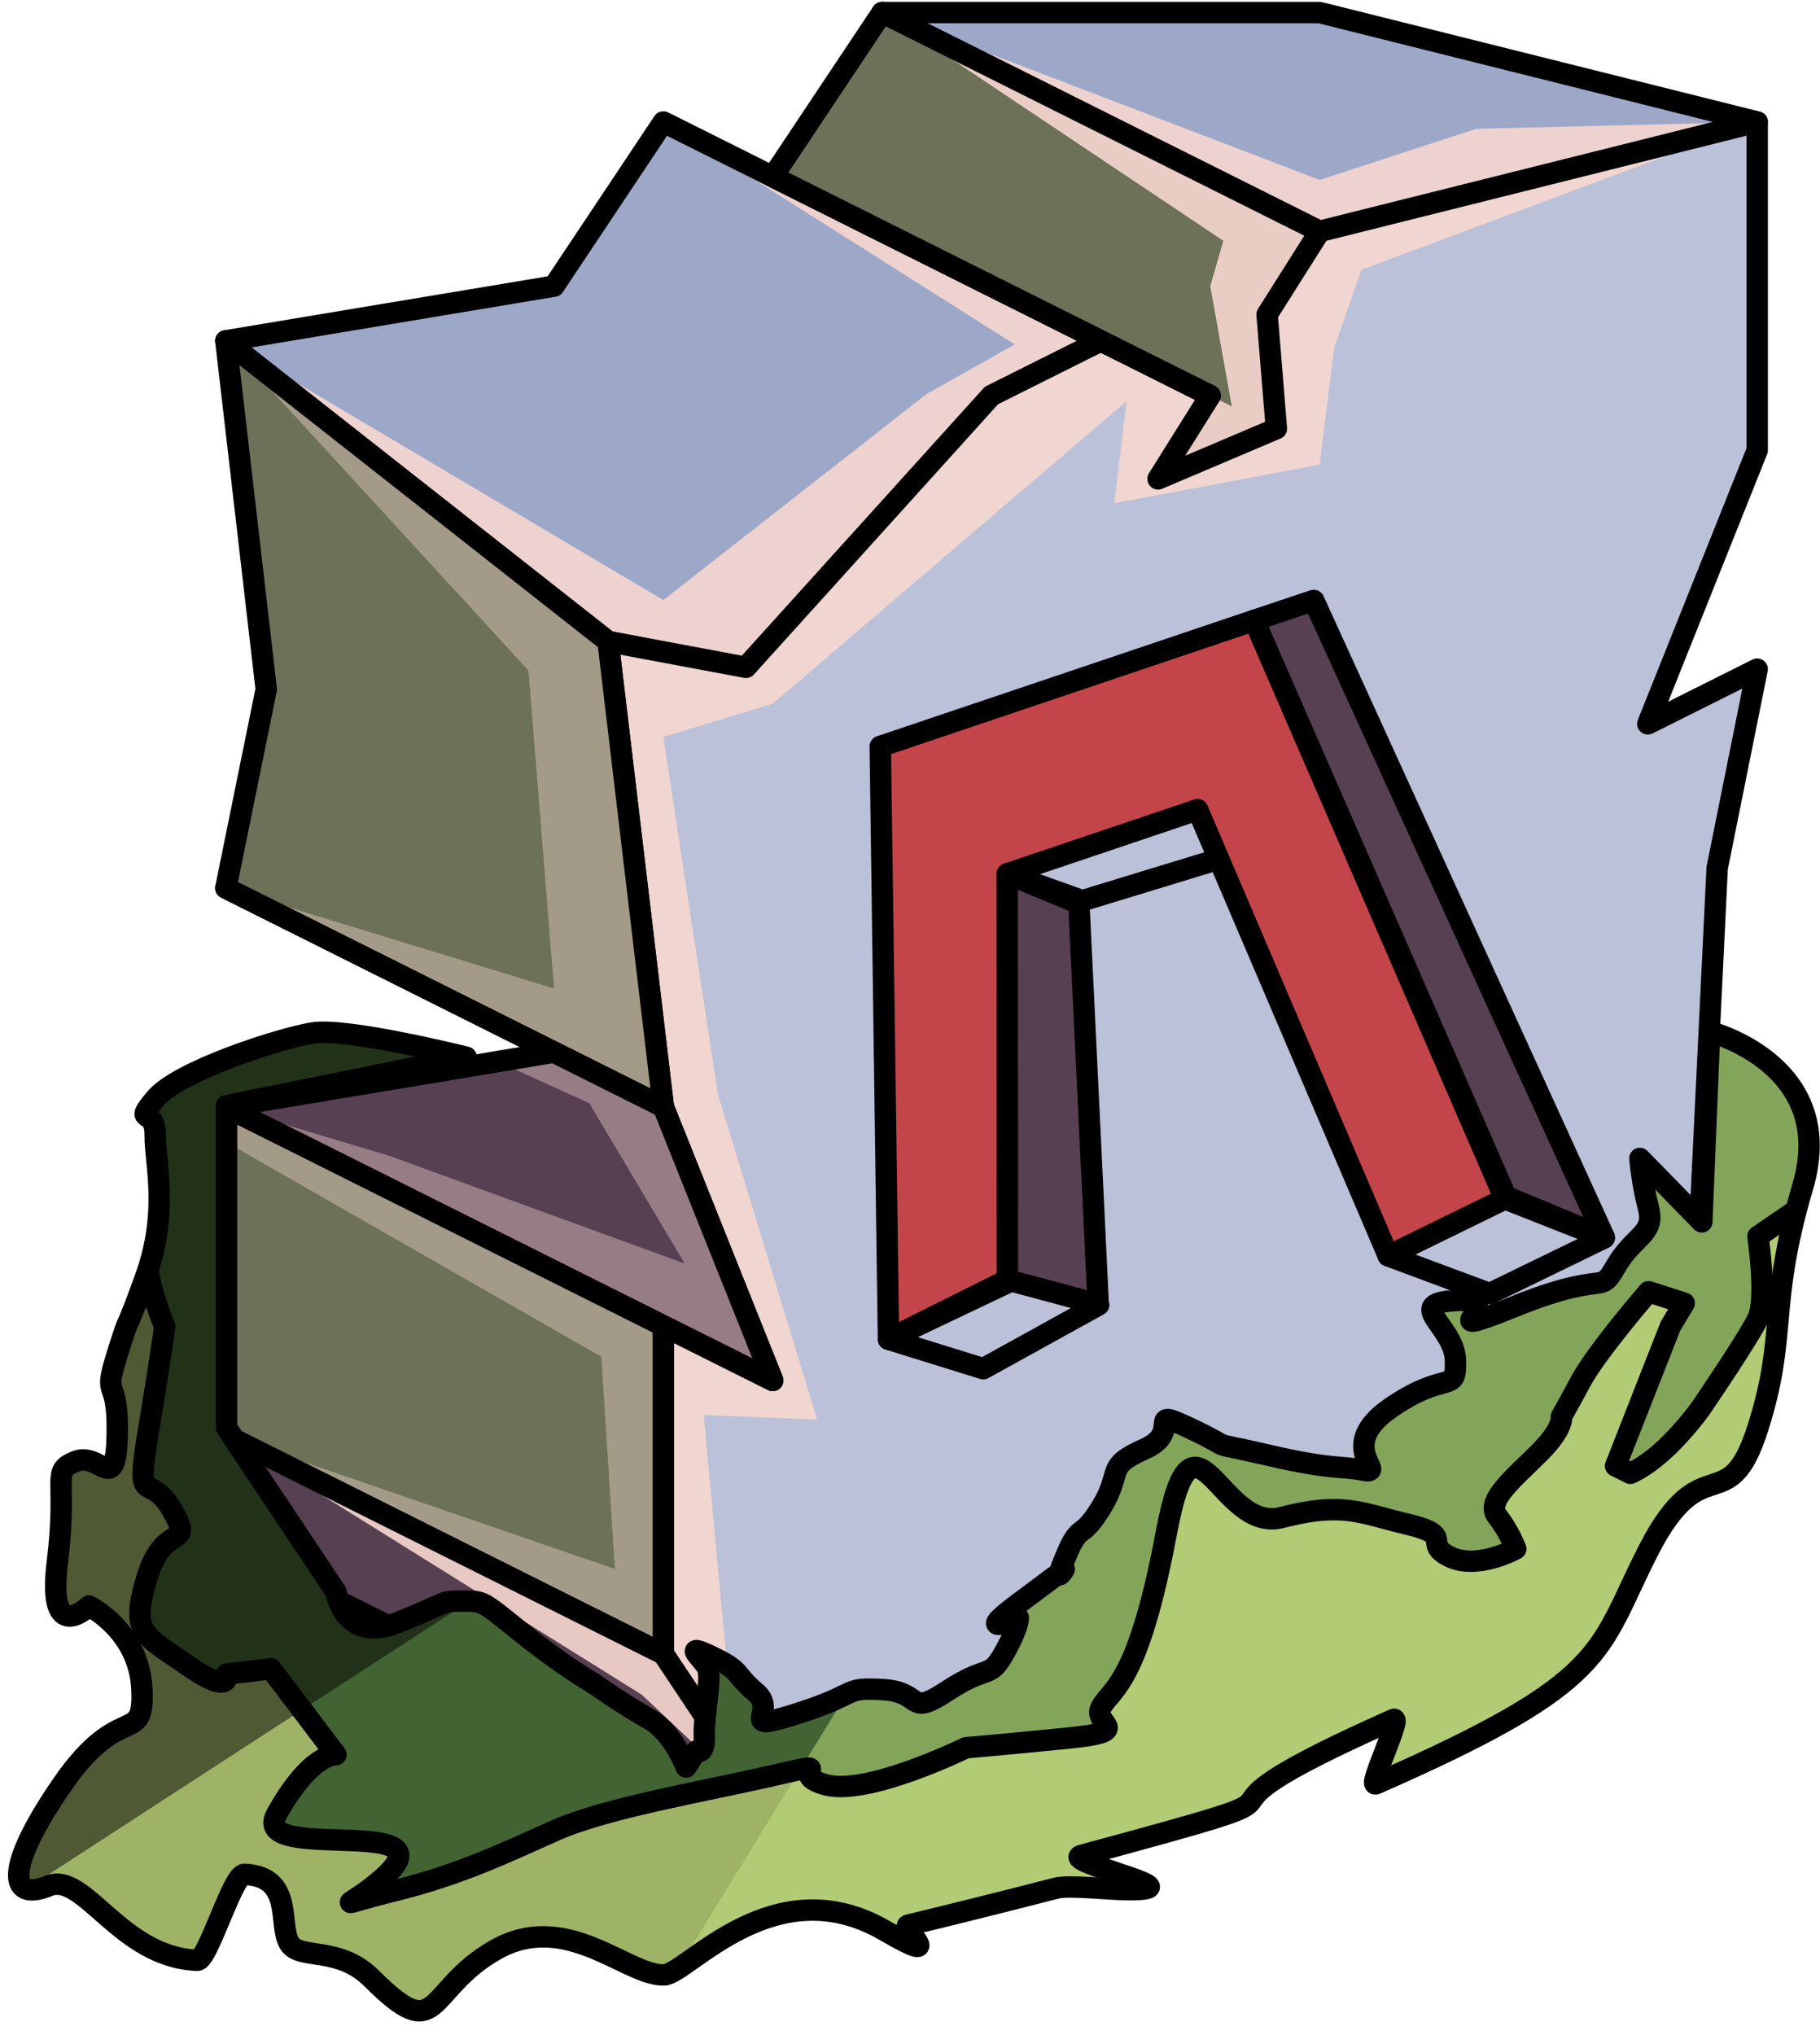 <?xml version="1.0" encoding="UTF-8" standalone="no"?><!DOCTYPE svg PUBLIC "-//W3C//DTD SVG 1.1//EN" "http://www.w3.org/Graphics/SVG/1.1/DTD/svg11.dtd"><svg width="100%" height="100%" viewBox="0 0 85 95" version="1.1" xmlns="http://www.w3.org/2000/svg" xmlns:xlink="http://www.w3.org/1999/xlink" xml:space="preserve" xmlns:serif="http://www.serif.com/" style="fill-rule:evenodd;clip-rule:evenodd;stroke-linecap:round;stroke-linejoin:round;stroke-miterlimit:1.5;"><g id="N_Runestone_grass_2"><g id="F_Runestone_runes_2"><g><g><path d="M61.632,0.586l20.434,5.108l-20.434,5.109l-20.434,-10.217l20.434,0Z" style="fill:#9da8c9;"/><clipPath id="_clip1"><path d="M61.632,0.586l20.434,5.108l-20.434,5.109l-20.434,-10.217l20.434,0Z"/></clipPath><g clip-path="url(#_clip1)"><path d="M82.066,5.694l-18.481,6.9l-1.279,3.654l-0.674,5.443l-9.596,1.806l0.581,-4.774l-16.528,14.129l-5.108,1.548l2.539,16.645l4.646,15.226l-5.302,-0.216l1.044,11.184l2.181,7.637l-6.117,-5.766l-19.425,-12.114l18.167,6.242l-0.629,-9.902l-17.538,-10.033l0,-1.632l7.619,2.277l13.806,5.033l-4.452,-7.484l-4.129,-1.871l2.481,-0.509l-15.325,-7.663l15.325,4.688l-1.19,-14.839l-14.135,-15.392l20.434,12.102l12.281,-9.613l4.129,-2.322l-16.41,-10.384l26.546,13.273l-1.004,-5.61l0.61,-2.118l-15.935,-10.653l20.434,7.814l7.308,-2.387l13.126,-0.319Z" style="fill:#f6d7d0;fill-opacity:0.9;"/></g><path d="M61.632,0.586l20.434,5.108l-20.434,5.109l-20.434,-10.217l20.434,0Z" style="fill:none;stroke:#000;stroke-width:1px;"/><path d="M30.981,5.694l-5.109,7.663l-15.325,2.554l17.852,14.035l6.39,1.254l11.517,-12.735l5.109,-2.554l-20.434,-10.217" style="fill:#9da8c9;"/><clipPath id="_clip2"><path d="M30.981,5.694l-5.109,7.663l-15.325,2.554l17.852,14.035l6.39,1.254l11.517,-12.735l5.109,-2.554l-20.434,-10.217"/></clipPath><g clip-path="url(#_clip2)"><path d="M82.066,5.694l-18.481,6.9l-1.279,3.654l-0.674,5.443l-9.596,1.806l0.581,-4.774l-16.528,14.129l-5.108,1.548l2.539,16.645l4.646,15.226l-5.302,-0.216l1.044,11.184l2.181,7.637l-6.117,-5.766l-19.425,-12.114l18.167,6.242l-0.629,-9.902l-17.538,-10.033l0,-1.632l7.619,2.277l13.806,5.033l-4.452,-7.484l-4.129,-1.871l2.481,-0.509l-15.325,-7.663l15.325,4.688l-1.19,-14.839l-14.135,-15.392l20.434,12.102l12.281,-9.613l4.129,-2.322l-16.41,-10.384l26.546,13.273l-1.004,-5.61l0.61,-2.118l-15.935,-10.653l20.434,7.814l7.308,-2.387l13.126,-0.319Z" style="fill:#f6d7d0;fill-opacity:0.9;"/></g><path d="M30.981,5.694l-5.109,7.663l-15.325,2.554l17.852,14.035l6.39,1.254l11.517,-12.735l5.109,-2.554l-20.434,-10.217" style="fill:none;stroke:#000;stroke-width:1px;"/><path d="M82.066,5.694l-20.434,5.109l-5.109,7.662l-5.108,-2.554l-5.109,2.554l-11.468,12.687l-6.441,-1.207l2.584,21.726l5.108,12.771l-5.108,-2.554l0,15.325l5.108,7.663l15.326,-7.663l0,-5.108l5.108,-2.554l5.109,2.554l17.456,-8.728l1.11,-22.857l1.868,-9.283l-5.108,2.554l5.108,-12.771l0,-15.326Z" style="fill:#bac1d8;"/><clipPath id="_clip3"><path d="M82.066,5.694l-20.434,5.109l-5.109,7.662l-5.108,-2.554l-5.109,2.554l-11.468,12.687l-6.441,-1.207l2.584,21.726l5.108,12.771l-5.108,-2.554l0,15.325l5.108,7.663l15.326,-7.663l0,-5.108l5.108,-2.554l5.109,2.554l17.456,-8.728l1.11,-22.857l1.868,-9.283l-5.108,2.554l5.108,-12.771l0,-15.326Z"/></clipPath><g clip-path="url(#_clip3)"><path d="M82.066,5.694l-18.481,6.9l-1.279,3.654l-0.674,5.443l-9.596,1.806l0.581,-4.774l-16.528,14.129l-5.108,1.548l2.539,16.645l4.646,15.226l-5.302,-0.216l1.044,11.184l2.181,7.637l-6.117,-5.766l-19.425,-12.114l18.167,6.242l-0.629,-9.902l-17.538,-10.033l0,-1.632l7.619,2.277l13.806,5.033l-4.452,-7.484l-4.129,-1.871l2.481,-0.509l-15.325,-7.663l15.325,4.688l-1.19,-14.839l-14.135,-15.392l20.434,12.102l12.281,-9.613l4.129,-2.322l-16.41,-10.384l26.546,13.273l-1.004,-5.61l0.61,-2.118l-15.935,-10.653l20.434,7.814l7.308,-2.387l13.126,-0.319Z" style="fill:#f6d7d0;fill-opacity:0.9;"/></g><path d="M82.066,5.694l-20.434,5.109l-5.109,7.662l-5.108,-2.554l-5.109,2.554l-11.468,12.687l-6.441,-1.207l2.584,21.726l5.108,12.771l-5.108,-2.554l0,15.325l5.108,7.663l15.326,-7.663l0,-5.108l5.108,-2.554l5.109,2.554l17.456,-8.728l1.11,-22.857l1.868,-9.283l-5.108,2.554l5.108,-12.771l0,-15.326Z" style="fill:none;stroke:#000;stroke-width:1px;"/><path d="M10.547,15.911l17.852,14.035l2.582,21.725l-20.434,-10.217l1.887,-9.274l-1.887,-16.269Z" style="fill:#6c7157;"/><clipPath id="_clip4"><path d="M10.547,15.911l17.852,14.035l2.582,21.725l-20.434,-10.217l1.887,-9.274l-1.887,-16.269Z"/></clipPath><g clip-path="url(#_clip4)"><path d="M82.066,5.694l-18.481,6.9l-1.279,3.654l-0.674,5.443l-9.596,1.806l0.581,-4.774l-16.528,14.129l-5.108,1.548l2.539,16.645l4.646,15.226l-5.302,-0.216l1.044,11.184l2.181,7.637l-6.117,-5.766l-19.425,-12.114l18.167,6.242l-0.629,-9.902l-17.538,-10.033l0,-1.632l7.619,2.277l13.806,5.033l-4.452,-7.484l-4.129,-1.871l2.481,-0.509l-15.325,-7.663l15.325,4.688l-1.19,-14.839l-14.135,-15.392l20.434,12.102l12.281,-9.613l4.129,-2.322l-16.41,-10.384l26.546,13.273l-1.004,-5.61l0.61,-2.118l-15.935,-10.653l20.434,7.814l7.308,-2.387l13.126,-0.319Z" style="fill:#f6d7d0;fill-opacity:0.4;"/></g><path d="M10.547,15.911l17.852,14.035l2.582,21.725l-20.434,-10.217l1.887,-9.274l-1.887,-16.269Z" style="fill:none;stroke:#000;stroke-width:1px;"/><path d="M36.089,84.876l-20.434,-10.217l-5.108,-7.663l0,-15.325l20.434,10.217l0,15.325l5.108,7.663Z" style="fill:#6c7157;"/><clipPath id="_clip5"><path d="M36.089,84.876l-20.434,-10.217l-5.108,-7.663l0,-15.325l20.434,10.217l0,15.325l5.108,7.663Z"/></clipPath><g clip-path="url(#_clip5)"><path d="M82.066,5.694l-18.481,6.9l-1.279,3.654l-0.674,5.443l-9.596,1.806l0.581,-4.774l-16.528,14.129l-5.108,1.548l2.539,16.645l4.646,15.226l-5.302,-0.216l1.044,11.184l2.181,7.637l-6.117,-5.766l-19.425,-12.114l18.167,6.242l-0.629,-9.902l-17.538,-10.033l0,-1.632l7.619,2.277l13.806,5.033l-4.452,-7.484l-4.129,-1.871l2.481,-0.509l-15.325,-7.663l15.325,4.688l-1.19,-14.839l-14.135,-15.392l20.434,12.102l12.281,-9.613l4.129,-2.322l-16.41,-10.384l26.546,13.273l-1.004,-5.61l0.61,-2.118l-15.935,-10.653l20.434,7.814l7.308,-2.387l13.126,-0.319Z" style="fill:#f6d7d0;fill-opacity:0.4;"/></g><path d="M36.089,84.876l-20.434,-10.217l-5.108,-7.663l0,-15.325l20.434,10.217l0,15.325l5.108,7.663Z" style="fill:none;stroke:#000;stroke-width:1px;"/><path d="M10.547,41.454l15.325,7.663l-15.325,2.554l25.542,12.771l-5.108,-12.771l-20.434,-10.217Z" style="fill:#574052;"/><clipPath id="_clip6"><path d="M10.547,41.454l15.325,7.663l-15.325,2.554l25.542,12.771l-5.108,-12.771l-20.434,-10.217Z"/></clipPath><g clip-path="url(#_clip6)"><path d="M82.066,5.694l-18.481,6.9l-1.279,3.654l-0.674,5.443l-9.596,1.806l0.581,-4.774l-16.528,14.129l-5.108,1.548l2.539,16.645l4.646,15.226l-5.302,-0.216l1.044,11.184l2.181,7.637l-6.117,-5.766l-19.425,-12.114l18.167,6.242l-0.629,-9.902l-17.538,-10.033l0,-1.632l7.619,2.277l13.806,5.033l-4.452,-7.484l-4.129,-1.871l2.481,-0.509l-15.325,-7.663l15.325,4.688l-1.19,-14.839l-14.135,-15.392l20.434,12.102l12.281,-9.613l4.129,-2.322l-16.41,-10.384l26.546,13.273l-1.004,-5.61l0.61,-2.118l-15.935,-10.653l20.434,7.814l7.308,-2.387l13.126,-0.319Z" style="fill:#f6d7d0;fill-opacity:0.4;"/></g><path d="M10.547,41.454l15.325,7.663l-15.325,2.554l25.542,12.771l-5.108,-12.771l-20.434,-10.217Z" style="fill:none;stroke:#000;stroke-width:1px;"/><path d="M10.547,66.996l20.434,10.217l5.108,7.663l-20.434,-10.217l-5.108,-7.663Z" style="fill:#574052;"/><clipPath id="_clip7"><path d="M10.547,66.996l20.434,10.217l5.108,7.663l-20.434,-10.217l-5.108,-7.663Z"/></clipPath><g clip-path="url(#_clip7)"><path d="M82.066,5.694l-18.481,6.9l-1.279,3.654l-0.674,5.443l-9.596,1.806l0.581,-4.774l-16.528,14.129l-5.108,1.548l2.539,16.645l4.646,15.226l-5.302,-0.216l1.044,11.184l2.181,7.637l-6.117,-5.766l-19.425,-12.114l18.167,6.242l-0.629,-9.902l-17.538,-10.033l0,-1.632l7.619,2.277l13.806,5.033l-4.452,-7.484l-4.129,-1.871l2.481,-0.509l-15.325,-7.663l15.325,4.688l-1.19,-14.839l-14.135,-15.392l20.434,12.102l12.281,-9.613l4.129,-2.322l-16.41,-10.384l26.546,13.273l-1.004,-5.61l0.61,-2.118l-15.935,-10.653l20.434,7.814l7.308,-2.387l13.126,-0.319Z" style="fill:#f6d7d0;fill-opacity:0.9;"/></g><path d="M10.547,66.996l20.434,10.217l5.108,7.663l-20.434,-10.217l-5.108,-7.663Z" style="fill:none;stroke:#000;stroke-width:1px;"/><path d="M41.198,0.586l-5.109,7.662l20.434,10.217l-2.438,3.89l5.527,-2.345l-0.435,-5.326l2.455,-3.881l-20.434,-10.217Z" style="fill:#6c7157;"/><clipPath id="_clip8"><path d="M41.198,0.586l-5.109,7.662l20.434,10.217l-2.438,3.89l5.527,-2.345l-0.435,-5.326l2.455,-3.881l-20.434,-10.217Z"/></clipPath><g clip-path="url(#_clip8)"><path d="M82.066,5.694l-18.481,6.9l-1.279,3.654l-0.674,5.443l-9.596,1.806l0.581,-4.774l-16.528,14.129l-5.108,1.548l2.539,16.645l4.646,15.226l-5.302,-0.216l1.044,11.184l2.181,7.637l-6.117,-5.766l-19.425,-12.114l18.167,6.242l-0.629,-9.902l-17.538,-10.033l0,-1.632l7.619,2.277l13.806,5.033l-4.452,-7.484l-4.129,-1.871l2.481,-0.509l-15.325,-7.663l15.325,4.688l-1.19,-14.839l-14.135,-15.392l20.434,12.102l12.281,-9.613l4.129,-2.322l-16.41,-10.384l26.546,13.273l-1.004,-5.61l0.61,-2.118l-15.935,-10.653l20.434,7.814l7.308,-2.387l13.126,-0.319Z" style="fill:#f6d7d0;fill-opacity:0.9;"/></g><path d="M41.198,0.586l-5.109,7.662l20.434,10.217l-2.438,3.89l5.527,-2.345l-0.435,-5.326l2.455,-3.881l-20.434,-10.217Z" style="fill:none;stroke:#000;stroke-width:1px;"/></g></g></g><g><path d="M58.575,28.96l11.759,26.893l4.592,1.906l-13.569,-29.73l-2.782,0.931Z" style="fill:#574052;stroke:#000;stroke-width:1px;"/><path d="M58.919,39.493l-8.37,2.553l-3.507,-1.256l11.643,-3.924l0.234,2.627Z" style="fill:none;stroke:#000;stroke-width:1px;"/><path d="M64.836,58.624l4.738,1.763l5.349,-2.599l-4.643,-1.827l-5.444,2.663Z" style="fill:none;stroke:#000;stroke-width:1px;"/><path d="M41.495,62.518l-0.384,-27.673l17.464,-5.885l11.705,27.001l-5.444,2.663l-8.903,-20.83l-8.891,2.996l0.059,19.065l-5.606,2.663Z" style="fill:#c3454a;stroke:#000;stroke-width:1px;"/><path d="M45.922,63.892l-4.427,-1.374l5.66,-2.825l4.156,1.222l-5.389,2.977Z" style="fill:none;stroke:#000;stroke-width:1px;"/><path d="M47.042,40.79l3.344,1.384l0.905,18.709l-4.244,-1.136l-0.005,-18.957" style="fill:#574052;stroke:#000;stroke-width:1px;"/></g><path d="M79.846,48.158c0,0 6.023,1.537 4.351,7.225c-1.672,5.688 -0.691,6.842 -2.095,11.265c-1.405,4.423 -2.576,0.768 -5.109,5.714c-2.445,4.776 -1.717,6.082 -12.733,10.908c-0.392,0.171 1.248,-3.193 0.821,-3.003c-0.898,0.4 -1.669,0.754 -2.332,1.07c-8.522,4.067 0.853,1.734 -12.241,5.274c-0.883,0.239 3.88,1.316 3.076,1.538c-0.803,0.222 -3.476,-0.207 -4.251,-0.008c-2.579,0.663 -4.884,1.237 -6.919,1.727c-0.37,0.089 1.938,2.016 -1.083,0.259c-5.189,-3.018 -9.236,2.024 -10.314,2.064c-1.717,0.063 -4.566,-3.054 -7.872,-1.173c-3.307,1.881 -2.555,4.569 -5.78,1.344c-1.544,-1.544 -3.353,-0.852 -3.846,-1.639c-0.537,-0.858 0.225,-3.129 -2.109,-3.227c-0.531,-0.022 -1.709,4.029 -2.193,4.012c-3.598,-0.129 -5.277,-4.16 -6.947,-3.473c-1.894,0.778 -2.04,-0.867 0.667,-4.775c2.707,-3.909 3.812,-1.699 3.69,-4.417c-0.122,-2.718 -2.474,-3.872 -2.474,-3.872c0,0 -1.964,1.936 -1.473,-2.057c0.491,-3.993 -0.318,-4.202 0.839,-4.689c1.158,-0.487 1.892,1.664 1.955,-1.24c0.063,-2.903 -0.708,-1.505 0,-3.763c0.708,-2.258 0.201,-0.492 1.315,-3.579c1.113,-3.088 0.451,-5.273 0.459,-6.654c0.009,-1.38 -1.066,-0.412 0.009,-1.702c1.075,-1.291 5.754,-2.798 7.339,-3.066c1.586,-0.268 7.177,1.13 7.177,1.13l-11.191,2.263l0,15.034l5.109,7.663c0,0 0.363,2.441 2.875,1.437c2.511,-1.004 1.961,-1.004 3.007,-1.004c1.046,0 0.881,-0.055 2.808,1.487c1.926,1.541 3.276,2.314 3.276,2.314c0,0 1.568,1.099 2.669,1.705c1.101,0.605 1.717,2.237 1.717,2.237l0.485,-0.751c0,0 0.4,0.25 0.366,-0.701c-0.035,-0.95 0.35,-2.712 0.157,-3.152c-0.192,-0.441 -1.293,-1.267 0.193,-0.551c1.487,0.716 0.969,0.76 2.054,1.674c1.084,0.913 -1.019,1.927 1.959,0.98c2.979,-0.947 2.056,-1.223 3.977,-1.113c1.92,0.11 1.094,1.322 3.021,0.055c1.927,-1.266 1.927,-0.495 2.642,-1.761c0.716,-1.267 0.661,-1.652 0.661,-1.652c0,0 -2.243,1.017 -0.048,-0.62l2.195,-1.637c0,0 -0.569,0.899 0.101,-0.679c0.67,-1.578 0.638,-0.587 1.645,-2.239c1.007,-1.652 0.122,-1.864 1.996,-2.694c1.873,-0.829 -0.108,-2.04 2.204,-0.939c2.312,1.101 0.378,0.48 3.492,1.203c3.114,0.723 3.389,0.503 4.546,0.723c1.156,0.221 -1.377,-1.101 1.266,-2.917c2.642,-1.817 3.064,-0.588 3.019,-2.221c-0.046,-1.633 -2.524,-2.679 0.119,-2.789c2.642,-0.11 -1.705,2.033 2.671,0.273c4.376,-1.76 3.88,-0.438 4.706,-1.87c0.826,-1.431 1.835,-1.486 1.523,-2.697c-0.312,-1.212 -0.405,-2.333 -0.405,-2.333l2.893,2.961l0.365,-8.882Z" style="fill:#426433;"/><clipPath id="_clip9"><path d="M79.846,48.158c0,0 6.023,1.537 4.351,7.225c-1.672,5.688 -0.691,6.842 -2.095,11.265c-1.405,4.423 -2.576,0.768 -5.109,5.714c-2.445,4.776 -1.717,6.082 -12.733,10.908c-0.392,0.171 1.248,-3.193 0.821,-3.003c-0.898,0.4 -1.669,0.754 -2.332,1.07c-8.522,4.067 0.853,1.734 -12.241,5.274c-0.883,0.239 3.88,1.316 3.076,1.538c-0.803,0.222 -3.476,-0.207 -4.251,-0.008c-2.579,0.663 -4.884,1.237 -6.919,1.727c-0.37,0.089 1.938,2.016 -1.083,0.259c-5.189,-3.018 -9.236,2.024 -10.314,2.064c-1.717,0.063 -4.566,-3.054 -7.872,-1.173c-3.307,1.881 -2.555,4.569 -5.78,1.344c-1.544,-1.544 -3.353,-0.852 -3.846,-1.639c-0.537,-0.858 0.225,-3.129 -2.109,-3.227c-0.531,-0.022 -1.709,4.029 -2.193,4.012c-3.598,-0.129 -5.277,-4.16 -6.947,-3.473c-1.894,0.778 -2.04,-0.867 0.667,-4.775c2.707,-3.909 3.812,-1.699 3.69,-4.417c-0.122,-2.718 -2.474,-3.872 -2.474,-3.872c0,0 -1.964,1.936 -1.473,-2.057c0.491,-3.993 -0.318,-4.202 0.839,-4.689c1.158,-0.487 1.892,1.664 1.955,-1.24c0.063,-2.903 -0.708,-1.505 0,-3.763c0.708,-2.258 0.201,-0.492 1.315,-3.579c1.113,-3.088 0.451,-5.273 0.459,-6.654c0.009,-1.38 -1.066,-0.412 0.009,-1.702c1.075,-1.291 5.754,-2.798 7.339,-3.066c1.586,-0.268 7.177,1.13 7.177,1.13l-11.191,2.263l0,15.034l5.109,7.663c0,0 0.363,2.441 2.875,1.437c2.511,-1.004 1.961,-1.004 3.007,-1.004c1.046,0 0.881,-0.055 2.808,1.487c1.926,1.541 3.276,2.314 3.276,2.314c0,0 1.568,1.099 2.669,1.705c1.101,0.605 1.717,2.237 1.717,2.237l0.485,-0.751c0,0 0.4,0.25 0.366,-0.701c-0.035,-0.95 0.35,-2.712 0.157,-3.152c-0.192,-0.441 -1.293,-1.267 0.193,-0.551c1.487,0.716 0.969,0.76 2.054,1.674c1.084,0.913 -1.019,1.927 1.959,0.98c2.979,-0.947 2.056,-1.223 3.977,-1.113c1.92,0.11 1.094,1.322 3.021,0.055c1.927,-1.266 1.927,-0.495 2.642,-1.761c0.716,-1.267 0.661,-1.652 0.661,-1.652c0,0 -2.243,1.017 -0.048,-0.62l2.195,-1.637c0,0 -0.569,0.899 0.101,-0.679c0.67,-1.578 0.638,-0.587 1.645,-2.239c1.007,-1.652 0.122,-1.864 1.996,-2.694c1.873,-0.829 -0.108,-2.04 2.204,-0.939c2.312,1.101 0.378,0.48 3.492,1.203c3.114,0.723 3.389,0.503 4.546,0.723c1.156,0.221 -1.377,-1.101 1.266,-2.917c2.642,-1.817 3.064,-0.588 3.019,-2.221c-0.046,-1.633 -2.524,-2.679 0.119,-2.789c2.642,-0.11 -1.705,2.033 2.671,0.273c4.376,-1.76 3.88,-0.438 4.706,-1.87c0.826,-1.431 1.835,-1.486 1.523,-2.697c-0.312,-1.212 -0.405,-2.333 -0.405,-2.333l2.893,2.961l0.365,-8.882Z"/></clipPath><g clip-path="url(#_clip9)"><path d="M86.396,36.166l18.329,50.033l-68.039,22.174l-11.592,-5.796l28.828,-46.888l32.474,-19.523" style="fill:#c4e783;fill-opacity:0.5;"/><path d="M88.444,51.911l-4.555,4.581l-1.787,1.225c0,0 0.431,2.914 0,3.823c-0.432,0.908 -2.455,3.88 -2.455,3.88c0,0 -0.557,0.899 -1.633,1.974c-1.075,1.076 -1.873,1.382 -1.873,1.382l-0.688,-0.344l2.561,-6.521l0.646,-1.076l-1.667,-0.537c0,0 -2.419,2.795 -3.172,4.193c-0.753,1.398 -0.901,1.639 -0.901,1.639c0,0 0.147,0.512 -1.035,1.695c-1.182,1.182 -2.522,2.248 -1.96,2.952c0.563,0.703 0.866,1.526 0.866,1.526c0,0 -1.809,1.005 -3.099,0.36c-1.29,-0.645 0.322,-0.968 -1.936,-1.505c-2.258,-0.538 -3.017,-1.061 -5.917,-0.316c-2.9,0.746 -4.082,-6.136 -5.373,0.746c-1.29,6.882 -2.483,7.204 -3.015,8.064c-0.533,0.861 1.737,1.159 -1.656,1.494c-3.393,0.334 -4.684,0.442 -4.684,0.442c0,0 -4.618,2.268 -6.556,1.725c-1.938,-0.542 0.842,-1.188 -2.43,-0.435c-3.272,0.753 -7.808,1.506 -10.217,2.581c-2.409,1.075 -4.448,2.051 -7.461,2.799c-3.013,0.749 -2.275,0.84 -0.785,-0.397c4.038,-3.352 -6.058,-0.789 -4.748,-3.159c1.582,-2.863 2.777,-2.792 2.777,-2.792l-3.037,-4.009l-2.072,0.246c0,0 0.273,1.057 -1.792,-0.386c-2.065,-1.442 -2.731,-1.484 -1.914,-4.151c0.816,-2.667 2.246,-1.225 1.155,-3.129c-1.091,-1.904 -1.736,0.139 -1.091,-3.732c0.645,-3.871 0.752,-4.838 0.752,-4.838c0,0 -1.077,-2.477 -0.753,-3.658c0.323,-1.181 0.431,-2.149 0.431,-2.149l-4.543,1.558l2.647,-6.074l0,-0.86c0,0 -6.599,-2.903 -7.566,0.753c-0.968,3.655 -3.216,4.065 -1.232,13.322c1.984,9.258 2.573,10.124 1.311,15.981c-1.262,5.858 -3.843,9.621 -0.832,10.911c3.011,1.291 0.322,2.258 11.72,2.903c11.398,0.646 59.586,-4.119 59.586,-4.119l22.994,-25.343l-3.011,-13.225" style="fill:#9fb366;"/><clipPath id="_clip10"><path d="M88.444,51.911l-4.555,4.581l-1.787,1.225c0,0 0.431,2.914 0,3.823c-0.432,0.908 -2.455,3.88 -2.455,3.88c0,0 -0.557,0.899 -1.633,1.974c-1.075,1.076 -1.873,1.382 -1.873,1.382l-0.688,-0.344l2.561,-6.521l0.646,-1.076l-1.667,-0.537c0,0 -2.419,2.795 -3.172,4.193c-0.753,1.398 -0.901,1.639 -0.901,1.639c0,0 0.147,0.512 -1.035,1.695c-1.182,1.182 -2.522,2.248 -1.96,2.952c0.563,0.703 0.866,1.526 0.866,1.526c0,0 -1.809,1.005 -3.099,0.36c-1.29,-0.645 0.322,-0.968 -1.936,-1.505c-2.258,-0.538 -3.017,-1.061 -5.917,-0.316c-2.9,0.746 -4.082,-6.136 -5.373,0.746c-1.29,6.882 -2.483,7.204 -3.015,8.064c-0.533,0.861 1.737,1.159 -1.656,1.494c-3.393,0.334 -4.684,0.442 -4.684,0.442c0,0 -4.618,2.268 -6.556,1.725c-1.938,-0.542 0.842,-1.188 -2.43,-0.435c-3.272,0.753 -7.808,1.506 -10.217,2.581c-2.409,1.075 -4.448,2.051 -7.461,2.799c-3.013,0.749 -2.275,0.84 -0.785,-0.397c4.038,-3.352 -6.058,-0.789 -4.748,-3.159c1.582,-2.863 2.777,-2.792 2.777,-2.792l-3.037,-4.009l-2.072,0.246c0,0 0.273,1.057 -1.792,-0.386c-2.065,-1.442 -2.731,-1.484 -1.914,-4.151c0.816,-2.667 2.246,-1.225 1.155,-3.129c-1.091,-1.904 -1.736,0.139 -1.091,-3.732c0.645,-3.871 0.752,-4.838 0.752,-4.838c0,0 -1.077,-2.477 -0.753,-3.658c0.323,-1.181 0.431,-2.149 0.431,-2.149l-4.543,1.558l2.647,-6.074l0,-0.86c0,0 -6.599,-2.903 -7.566,0.753c-0.968,3.655 -3.216,4.065 -1.232,13.322c1.984,9.258 2.573,10.124 1.311,15.981c-1.262,5.858 -3.843,9.621 -0.832,10.911c3.011,1.291 0.322,2.258 11.72,2.903c11.398,0.646 59.586,-4.119 59.586,-4.119l22.994,-25.343l-3.011,-13.225"/></clipPath><g clip-path="url(#_clip10)"><path d="M86.396,36.166l18.329,50.033l-68.039,22.174l-11.592,-5.796l28.828,-46.888l32.474,-19.523" style="fill:#c4e783;fill-opacity:0.5;"/></g><path d="M88.444,51.911l-4.555,4.581l-1.787,1.225c0,0 0.431,2.914 0,3.823c-0.432,0.908 -2.455,3.88 -2.455,3.88c0,0 -0.557,0.899 -1.633,1.974c-1.075,1.076 -1.873,1.382 -1.873,1.382l-0.688,-0.344l2.561,-6.521l0.646,-1.076l-1.667,-0.537c0,0 -2.419,2.795 -3.172,4.193c-0.753,1.398 -0.901,1.639 -0.901,1.639c0,0 0.147,0.512 -1.035,1.695c-1.182,1.182 -2.522,2.248 -1.96,2.952c0.563,0.703 0.866,1.526 0.866,1.526c0,0 -1.809,1.005 -3.099,0.36c-1.29,-0.645 0.322,-0.968 -1.936,-1.505c-2.258,-0.538 -3.017,-1.061 -5.917,-0.316c-2.9,0.746 -4.082,-6.136 -5.373,0.746c-1.29,6.882 -2.483,7.204 -3.015,8.064c-0.533,0.861 1.737,1.159 -1.656,1.494c-3.393,0.334 -4.684,0.442 -4.684,0.442c0,0 -4.618,2.268 -6.556,1.725c-1.938,-0.542 0.842,-1.188 -2.43,-0.435c-3.272,0.753 -7.808,1.506 -10.217,2.581c-2.409,1.075 -4.448,2.051 -7.461,2.799c-3.013,0.749 -2.275,0.84 -0.785,-0.397c4.038,-3.352 -6.058,-0.789 -4.748,-3.159c1.582,-2.863 2.777,-2.792 2.777,-2.792l-3.037,-4.009l-2.072,0.246c0,0 0.273,1.057 -1.792,-0.386c-2.065,-1.442 -2.731,-1.484 -1.914,-4.151c0.816,-2.667 2.246,-1.225 1.155,-3.129c-1.091,-1.904 -1.736,0.139 -1.091,-3.732c0.645,-3.871 0.752,-4.838 0.752,-4.838c0,0 -1.077,-2.477 -0.753,-3.658c0.323,-1.181 0.431,-2.149 0.431,-2.149l-4.543,1.558l2.647,-6.074l0,-0.86c0,0 -6.599,-2.903 -7.566,0.753c-0.968,3.655 -3.216,4.065 -1.232,13.322c1.984,9.258 2.573,10.124 1.311,15.981c-1.262,5.858 -3.843,9.621 -0.832,10.911c3.011,1.291 0.322,2.258 11.72,2.903c11.398,0.646 59.586,-4.119 59.586,-4.119l22.994,-25.343l-3.011,-13.225" style="fill:none;stroke:#000;stroke-width:1px;"/><path d="M30.202,69.372l-34.27,22.243l-1.49,-52.229l38.658,5.892l-2.898,24.094" style="fill-opacity:0.5;"/></g><path d="M79.846,48.158c0,0 6.023,1.537 4.351,7.225c-1.672,5.688 -0.691,6.842 -2.095,11.265c-1.405,4.423 -2.576,0.768 -5.109,5.714c-2.445,4.776 -1.717,6.082 -12.733,10.908c-0.392,0.171 1.248,-3.193 0.821,-3.003c-0.898,0.4 -1.669,0.754 -2.332,1.07c-8.522,4.067 0.853,1.734 -12.241,5.274c-0.883,0.239 3.88,1.316 3.076,1.538c-0.803,0.222 -3.476,-0.207 -4.251,-0.008c-2.579,0.663 -4.884,1.237 -6.919,1.727c-0.37,0.089 1.938,2.016 -1.083,0.259c-5.189,-3.018 -9.236,2.024 -10.314,2.064c-1.717,0.063 -4.566,-3.054 -7.872,-1.173c-3.307,1.881 -2.555,4.569 -5.78,1.344c-1.544,-1.544 -3.353,-0.852 -3.846,-1.639c-0.537,-0.858 0.225,-3.129 -2.109,-3.227c-0.531,-0.022 -1.709,4.029 -2.193,4.012c-3.598,-0.129 -5.277,-4.16 -6.947,-3.473c-1.894,0.778 -2.04,-0.867 0.667,-4.775c2.707,-3.909 3.812,-1.699 3.69,-4.417c-0.122,-2.718 -2.474,-3.872 -2.474,-3.872c0,0 -1.964,1.936 -1.473,-2.057c0.491,-3.993 -0.318,-4.202 0.839,-4.689c1.158,-0.487 1.892,1.664 1.955,-1.24c0.063,-2.903 -0.708,-1.505 0,-3.763c0.708,-2.258 0.201,-0.492 1.315,-3.579c1.113,-3.088 0.451,-5.273 0.459,-6.654c0.009,-1.38 -1.066,-0.412 0.009,-1.702c1.075,-1.291 5.754,-2.798 7.339,-3.066c1.586,-0.268 7.177,1.13 7.177,1.13l-11.191,2.263l0,15.034l5.109,7.663c0,0 0.363,2.441 2.875,1.437c2.511,-1.004 1.961,-1.004 3.007,-1.004c1.046,0 0.881,-0.055 2.808,1.487c1.926,1.541 3.276,2.314 3.276,2.314c0,0 1.568,1.099 2.669,1.705c1.101,0.605 1.717,2.237 1.717,2.237l0.485,-0.751c0,0 0.4,0.25 0.366,-0.701c-0.035,-0.95 0.35,-2.712 0.157,-3.152c-0.192,-0.441 -1.293,-1.267 0.193,-0.551c1.487,0.716 0.969,0.76 2.054,1.674c1.084,0.913 -1.019,1.927 1.959,0.98c2.979,-0.947 2.056,-1.223 3.977,-1.113c1.92,0.11 1.094,1.322 3.021,0.055c1.927,-1.266 1.927,-0.495 2.642,-1.761c0.716,-1.267 0.661,-1.652 0.661,-1.652c0,0 -2.243,1.017 -0.048,-0.62l2.195,-1.637c0,0 -0.569,0.899 0.101,-0.679c0.67,-1.578 0.638,-0.587 1.645,-2.239c1.007,-1.652 0.122,-1.864 1.996,-2.694c1.873,-0.829 -0.108,-2.04 2.204,-0.939c2.312,1.101 0.378,0.48 3.492,1.203c3.114,0.723 3.389,0.503 4.546,0.723c1.156,0.221 -1.377,-1.101 1.266,-2.917c2.642,-1.817 3.064,-0.588 3.019,-2.221c-0.046,-1.633 -2.524,-2.679 0.119,-2.789c2.642,-0.11 -1.705,2.033 2.671,0.273c4.376,-1.76 3.88,-0.438 4.706,-1.87c0.826,-1.431 1.835,-1.486 1.523,-2.697c-0.312,-1.212 -0.405,-2.333 -0.405,-2.333l2.893,2.961l0.365,-8.882Z" style="fill:none;stroke:#000;stroke-width:1px;"/></g></svg>